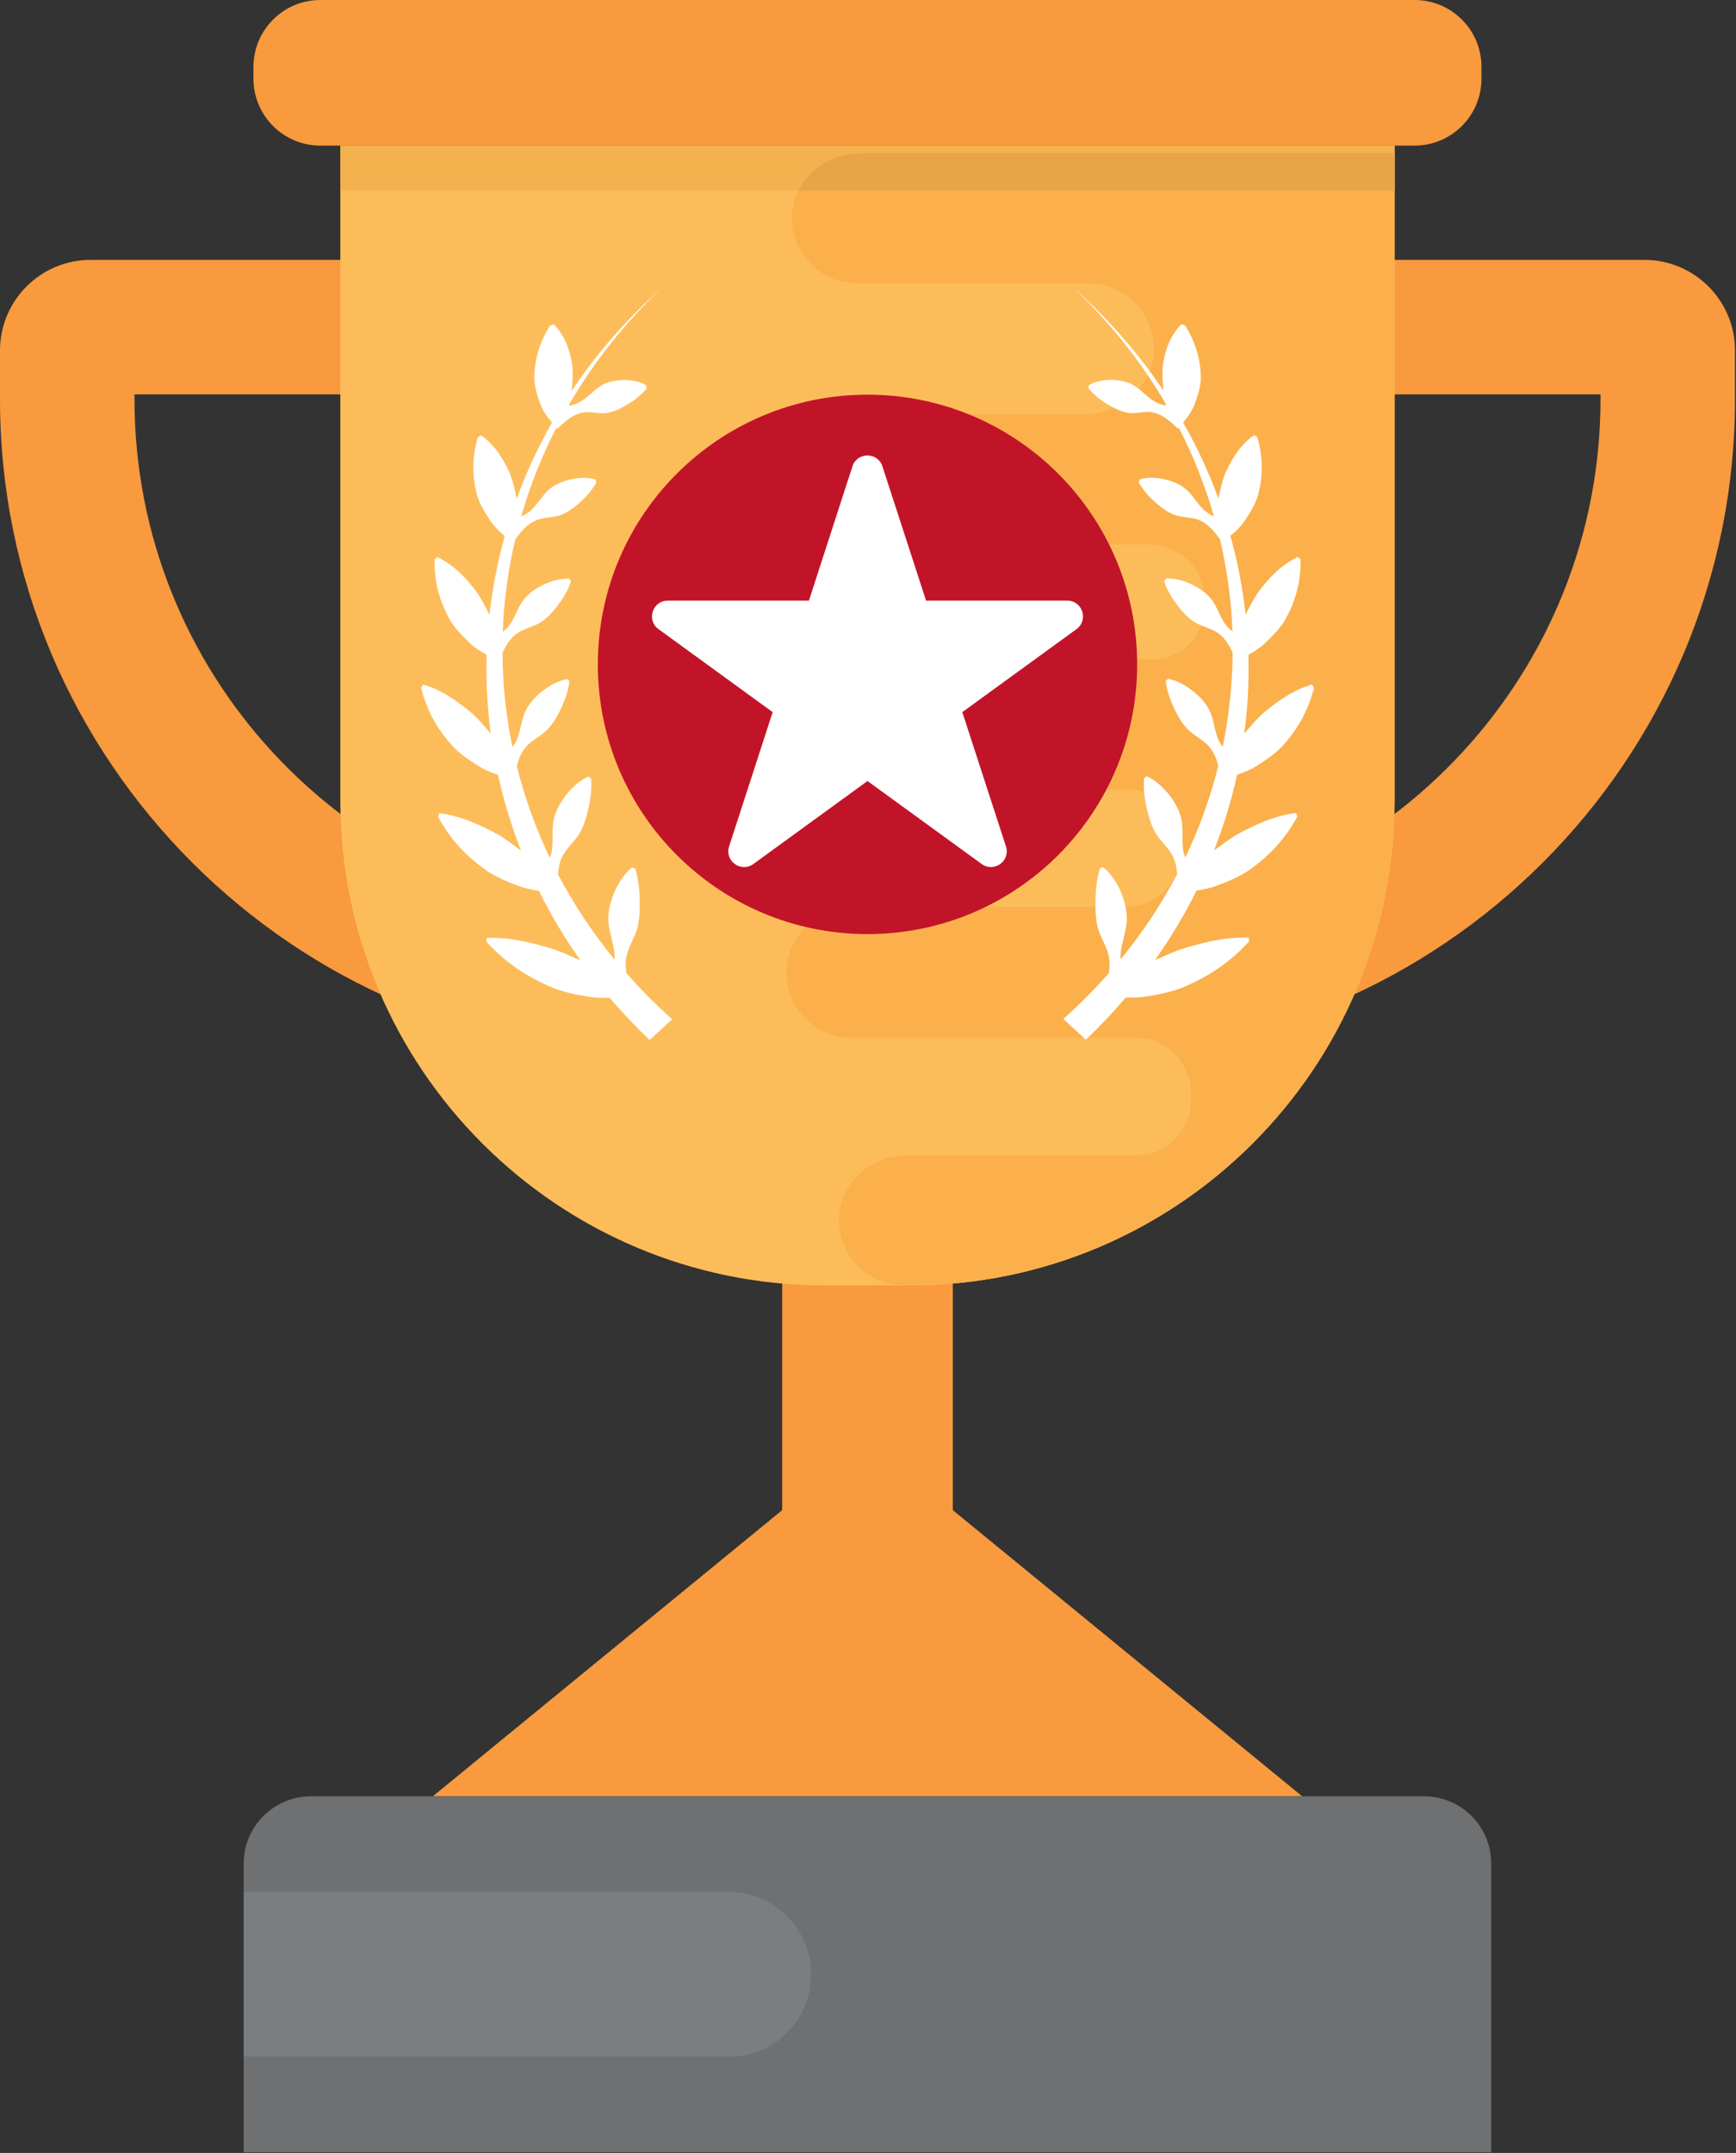 <?xml version="1.0" encoding="UTF-8" standalone="no"?>
<!DOCTYPE svg PUBLIC "-//W3C//DTD SVG 1.1//EN" "http://www.w3.org/Graphics/SVG/1.1/DTD/svg11.dtd">
<svg width="100%" height="100%" viewBox="0 0 1721 2134" version="1.1" xmlns="http://www.w3.org/2000/svg" xmlns:xlink="http://www.w3.org/1999/xlink" xml:space="preserve" xmlns:serif="http://www.serif.com/" style="fill-rule:evenodd;clip-rule:evenodd;stroke-linejoin:round;stroke-miterlimit:1.414;">
    <rect x="0" y="0" width="1721" height="2134" fill="#333333" stroke="none"/>
    <g>
        <path d="M1114,390.933l0,519.334c264.333,-22.2 472.667,-244.467 472.667,-514.534l0,-4.8l-472.667,0Zm-43.667,654.534c-49.466,0 -89.733,-40.267 -89.733,-89.734l0,-608.4c0,-49.466 40.267,-89.733 89.733,-89.733l559.934,0c49.466,0 89.733,40.267 89.733,89.733l0,48.467c0,358.2 -291.467,649.667 -649.667,649.667Z" style="fill:#f89a3d;fill-rule:nonzero;"/>
        <path d="M133.333,390.933l0,4.8c0,270.067 208.334,492.334 472.667,514.534l0,-519.334l-472.667,0Zm516.334,654.534c-358.2,0 -649.667,-291.467 -649.667,-649.667l0,-48.467c0,-49.466 40.267,-89.733 89.733,-89.733l559.934,0c49.466,0 89.733,40.267 89.733,89.733l0,608.4c-0.067,49.467 -40.267,89.734 -89.733,89.734Z" style="fill:#f89a3d;fill-rule:nonzero;"/>
        <path d="M1290.93,1780.47l-346.333,-283.6l0,-518.134l-169.2,0l0,518.134l-346.333,283.6l861.866,0Z" style="fill:#f89a3d;fill-rule:nonzero;"/>
        <path d="M902.067,1274.13l-84.2,0c-265.334,0 -480.467,-215.133 -480.467,-480.466l0,-649.334l1045.13,0l0,649.334c0,265.333 -215.066,480.466 -480.466,480.466Z" style="fill:#fdbc5a;fill-rule:nonzero;"/>
        <path d="M1402.4,0l-1084.8,0c-36.671,0 -66.333,29.733 -66.333,66.333l0,11.667c0,36.667 29.733,66.333 66.333,66.333l1084.73,0c36.667,0 66.334,-29.729 66.334,-66.333l0,-11.667c0.066,-36.6 -29.667,-66.333 -66.267,-66.333Z" style="fill:#f89a3d;fill-rule:nonzero;"/>
        <path d="M1411.73,1780.47l-1103.47,0c-36.8,0 -66.667,29.866 -66.667,66.666l0,286.2l1236.73,0l0,-286.2c0.067,-36.8 -29.8,-66.666 -66.6,-66.666Z" style="fill:#6e7072;fill-rule:nonzero;"/>
        <path d="M1382.53,793.667l0,-641.8l-529.066,0c-35.4,0 -66.4,25.933 -68.334,60.733c-1.866,37.333 27.867,68.337 64.534,68.337l229,0c37.333,0 67.066,30.996 65.133,68.33c-1.933,34.8 -33.533,61.333 -68.333,61.333l-216.334,0c-34.8,0.667 -62.6,29.133 -62.6,64.533c0,35.4 29.067,64.534 64.534,64.534l278.333,0c30.4,0 55.067,24.666 54.4,54.4l0,5.066c1.933,29.067 -21.533,54.4 -51.267,54.4l-405.533,0c-35.4,0 -66.4,25.934 -68.933,60.734c-1.267,37.333 27.866,68.333 65.133,68.333l384.667,0c29.733,0 54.4,24.667 54.4,54.4l-0.667,3.8l0,0.6c0.667,31.6 -25.333,57.6 -56.933,57.6l-266.334,0c-35.4,0 -66.4,25.933 -68.933,61.4c-1.267,37.333 27.8,68.333 65.133,68.333l282.134,0c31.6,0 54.4,25.934 54.4,57.6l0,1.267c0,31 -22.8,57.533 -54.4,57.533l-227.134,0c-34.8,0 -65.8,25.934 -67.666,60.734c-1.934,37.933 27.866,68.333 64.533,68.333l5.6,0c265.467,-0.067 480.533,-215.2 480.533,-480.533Z" style="fill:#fbb04c;fill-rule:nonzero;"/>
        <path d="M620.733,949.933c1.334,-10 7.534,-18.733 10.534,-28.066c2.866,-9.4 3.066,-19.4 2.933,-29.467c-0.333,-10.133 -1,-20.267 -4.533,-31.533c-1.067,-0.334 -2.067,-0.734 -3.134,-1.067c-8.533,7.2 -13.533,15.667 -17.533,24.667c-3.733,9.066 -6.533,18.6 -5.8,29.333c0.8,10.733 5.533,22.6 6.2,33.267c0.133,1.4 -0.2,2.666 -0.2,4.066c-21.867,-26.666 -40.533,-54.933 -56,-84.4c0.4,-5.933 1.4,-11.6 3.733,-16.533c3.734,-8.667 11.734,-15.2 16.867,-23c5,-7.867 7.467,-16.867 9.6,-26.067c1.933,-9.266 3.467,-18.733 2.533,-29.8c-0.933,-0.533 -1.866,-1.133 -2.8,-1.666c-9.733,4.733 -16.4,11.4 -22.266,18.733c-5.6,7.467 -10.4,15.533 -12.2,25.333c-1.734,9.934 0,21.6 -1.867,31.267c-0.333,1.867 -1.271,3.467 -1.737,5.267c-14.063,-29.4 -24.996,-59.867 -32.73,-90.934c1.8,-6.733 4.134,-13 8.134,-17.866c5.466,-7.067 14.529,-11.2 21.066,-17.2c6.467,-6.134 10.667,-13.867 14.6,-21.867c3.734,-8.2 7.134,-16.6 8.334,-27.2c-0.8,-0.733 -1.534,-1.467 -2.334,-2.2c-10.2,2.267 -17.87,6.933 -24.937,12.467c-6.863,5.6 -13.129,12.066 -16.863,20.666c-3.733,8.734 -4.533,19.867 -8.466,28.334c-1,2.266 -2.534,4 -3.867,6.066c-6.4,-30.733 -9.667,-62 -9.867,-93.333c3.4,-7.4 7.534,-14.133 13.334,-18.533c6.6,-5.334 16,-7 23.333,-11.134c7.263,-4.2 12.8,-10.533 18.067,-17.266c5.133,-6.934 9.933,-14.134 13.133,-24c-0.6,-0.867 -1.2,-1.734 -1.733,-2.667c-10,-0.2 -18.134,2.533 -25.867,6.133c-7.6,3.8 -14.667,8.4 -20,15.667c-5.267,7.4 -8.267,17.667 -13.667,24.6c-1.8,2.467 -4.133,4.267 -6.333,6.2c1.133,-30.533 5.267,-61.133 12.333,-91.267c0.334,-0.466 0.667,-0.933 1,-1.4c5.267,-7.4 11.134,-13.933 18.467,-17.2c7.133,-3.666 16.133,-3 23.8,-5.266c7.6,-2.334 14,-7.134 20.2,-12.467c6.133,-5.533 12.067,-11.467 17.067,-20.4c-0.334,-1 -0.734,-2 -1.067,-3c-9.133,-2.467 -17.2,-1.6 -25.067,0.133c-7.733,1.934 -15.266,4.734 -21.666,10.534c-6.334,5.933 -11.334,15.133 -17.734,20.466c-2.8,2.467 -5.866,4.134 -9.066,5.6c8.6,-29.933 20.2,-59.333 34.8,-87.866l0.866,1c1.267,-1.2 2.534,-2.334 3.8,-3.534c6.467,-6 13.267,-10.933 20.6,-12.466c7.334,-1.734 15.4,0.933 22.8,0.466c7.467,-0.6 14.334,-3.866 21.2,-7.8c6.867,-4.133 13.6,-8.733 20.267,-16.6c-0.067,-1.066 -0.2,-2.133 -0.267,-3.2c-7.733,-4.4 -15.2,-5.266 -22.733,-5.266c-7.467,0.2 -14.933,1.333 -22.133,5.6c-7.134,4.4 -13.734,12.333 -20.867,16.066c-3.467,1.934 -7.067,3.134 -10.733,3.867c0.133,-0.667 0.133,-1.267 0.266,-1.933c23.734,-40.6 53.8,-79 90.4,-113.934c-34.666,30.934 -64.2,65.067 -88.466,101.4c0.066,-1.133 0.6,-2.333 0.6,-3.4c0.6,-7.8 0.933,-15.533 0.2,-22.933c-2.534,-14.333 -6.734,-28.267 -18.334,-39.933c-1.266,0.4 -2.466,0.866 -3.733,1.266c-12.267,19.867 -15.467,37.267 -15.533,53.134c0.466,7.733 2.466,14.866 5,21.6c2.062,7 5.866,13.2 10.533,18.933c0.663,0.8 1.333,1.667 2,2.467c-13.933,24.466 -25.6,49.8 -35.067,75.733l-0.066,-0.8c-1.667,-8.2 -3.467,-16.333 -6.267,-23.8c-6.533,-14.467 -14.467,-28.267 -28.867,-38.533c-1.133,0.666 -2.2,1.266 -3.266,1.933c-6.6,22.867 -5,41.533 -0.6,58c2.6,7.933 6.6,15 11,21.6c4.066,6.933 9.533,12.667 15.8,17.8l0.533,0.467c-7.2,25.666 -12.2,51.866 -15.133,78.2c-3.867,-7.734 -7.734,-15.4 -12.4,-22.334c-10.534,-13.8 -22.2,-26.733 -39.334,-35c-1,0.8 -1.866,1.6 -2.8,2.467c-0.4,24.733 6.334,43.733 15.334,59.933c4.866,7.734 10.8,14.334 17.133,20.334c5.533,5.866 12.2,10.333 19.267,14.266c-0.734,26 0.6,52.134 4.066,78.067c-5.733,-6.733 -11.4,-13.467 -17.666,-19.333c-14.534,-12.267 -29.867,-23.6 -49.4,-29.334c-0.667,1 -1.4,2.067 -2.067,3.067c6.267,25.4 18.333,43.733 32,58.733c7.067,7.067 15,12.734 23.133,17.734c6.534,4.466 13.8,7.333 21.2,10c5.534,25.333 13.134,50.4 22.8,75c-7.333,-5.4 -14.6,-10.934 -22.2,-15.534c-18.333,-9.933 -37.133,-18.8 -58.733,-21.466c-0.467,1.133 -0.867,2.266 -1.333,3.466c13.333,24.8 30.733,41.334 49.066,54.067c9.267,5.933 19,10.2 28.867,13.8c7.133,3 14.6,4.267 22.067,5.6c11.729,23.667 25.466,46.733 41.266,69c-8.733,-3.867 -17.4,-7.933 -26.066,-10.933c-21.867,-6.667 -43.867,-12.334 -66.934,-11.4c-0.133,1.2 -0.266,2.466 -0.4,3.666c20.667,22.8 43.467,36.334 66.134,45.867c11.4,4.267 22.8,6.8 34.133,8.533c7.467,1.467 14.733,1.267 22.067,1.334c12.266,14.4 25.4,28.333 39.533,41.8c7.467,-6.867 14.867,-13.734 22.333,-20.6c-16.2,-14.467 -31.266,-29.6 -45.133,-45.4c-1,-5.2 -1.2,-10.2 -0.467,-14.934Z" style="fill:#fff;fill-rule:nonzero;"/>
        <path d="M1225.73,827.467c-7.6,4.6 -14.866,10.133 -22.2,15.533c9.667,-24.6 17.267,-49.667 22.8,-75c7.4,-2.6 14.667,-5.467 21.2,-10c8.134,-5 16,-10.667 23.134,-17.733c13.666,-15 25.733,-33.334 32,-58.734c-0.667,-1 -1.4,-2.066 -2.067,-3.066c-19.533,5.8 -34.867,17.066 -49.4,29.333c-6.267,5.867 -11.933,12.667 -17.667,19.333c3.467,-25.933 4.8,-52.066 4.067,-78.066c7.067,-3.934 13.733,-8.4 19.267,-14.267c6.333,-6 12.266,-12.533 17.133,-20.333c9,-16.2 15.733,-35.2 15.333,-59.934c-0.933,-0.866 -1.8,-1.733 -2.733,-2.533c-17.133,8.267 -28.8,21.2 -39.333,35c-4.667,6.933 -8.534,14.6 -12.4,22.333c-2.867,-26.333 -7.934,-52.533 -15.134,-78.2l0.534,-0.466c6.266,-5.134 11.8,-10.867 15.8,-17.8c4.466,-6.6 8.4,-13.6 11,-21.6c4.4,-16.467 6,-35.134 -0.6,-58c-1.067,-0.667 -2.2,-1.334 -3.267,-1.934c-14.4,10.267 -22.333,24 -28.867,38.534c-2.8,7.466 -4.666,15.6 -6.266,23.8l-0.067,0.8c-9.467,-25.934 -21.2,-51.267 -35.067,-75.734c0.667,-0.8 1.334,-1.6 2,-2.466c4.667,-5.734 8.467,-11.934 10.534,-18.934c2.533,-6.8 4.466,-13.866 5,-21.6c-0.067,-15.866 -3.267,-33.266 -15.534,-53.133c-1.266,-0.4 -2.466,-0.867 -3.733,-1.267c-11.533,11.667 -15.8,25.6 -18.333,39.934c-0.8,7.333 -0.4,15.066 0.2,22.933c0,1.067 0.533,2.267 0.6,3.4c-24.334,-36.4 -53.8,-70.467 -88.467,-101.4c36.6,34.933 66.733,73.333 90.4,113.933c0.133,0.667 0.133,1.267 0.267,1.934c-3.667,-0.734 -7.267,-1.867 -10.734,-3.867c-7.066,-3.733 -13.666,-11.667 -20.866,-16.067c-7.134,-4.266 -14.667,-5.4 -22.134,-5.6c-7.533,0.067 -15.004,0.867 -22.733,5.267c-0.067,1.067 -0.2,2.133 -0.267,3.2c6.667,7.8 13.4,12.467 20.267,16.6c6.867,3.867 13.733,7.2 21.2,7.8c7.4,0.467 15.467,-2.2 22.8,-0.467c7.4,1.467 14.133,6.467 20.6,12.467c1.267,1.133 2.533,2.333 3.8,3.533l0.867,-1c14.6,28.534 26.2,57.934 34.8,87.867c-3.2,-1.533 -6.267,-3.2 -9.067,-5.6c-6.4,-5.333 -11.4,-14.533 -17.733,-20.467c-6.4,-5.8 -13.867,-8.6 -21.667,-10.533c-7.8,-1.733 -15.867,-2.6 -25.067,-0.133c-0.333,1 -0.733,2 -1.066,3c5,8.933 10.933,14.933 17.066,20.4c6.267,5.333 12.6,10.133 20.2,12.466c7.6,2.267 16.667,1.667 23.867,5.134c7.333,3.266 13.133,9.8 18.467,17.2c0.333,0.466 0.666,0.933 1,1.4c7.066,30.133 11.2,60.733 12.333,91.266c-2.2,-1.933 -4.533,-3.733 -6.333,-6.2c-5.4,-6.933 -8.467,-17.2 -13.667,-24.6c-5.267,-7.266 -12.4,-11.866 -20,-15.666c-7.733,-3.6 -15.867,-6.334 -25.867,-6.134c-0.6,0.867 -1.2,1.734 -1.8,2.667c3.2,9.867 8,17.133 13.134,24c5.266,6.733 10.8,13.067 18.066,17.267c7.334,4.133 16.734,5.8 23.334,11.133c5.866,4.4 9.933,11.133 13.333,18.533c-0.2,31.334 -3.533,62.534 -9.867,93.334c-1.333,-2 -2.866,-3.8 -3.866,-6.067c-3.934,-8.4 -4.734,-19.6 -8.467,-28.333c-3.8,-8.667 -10,-15.067 -16.867,-20.667c-7.066,-5.533 -14.8,-10.2 -24.933,-12.467c-0.8,0.734 -1.533,1.467 -2.333,2.2c1.2,10.6 4.6,19 8.333,27.2c3.933,8.067 8.133,15.8 14.6,21.867c6.533,6 15.6,10.133 21.067,17.2c4,4.933 6.4,11.2 8.133,17.867c-7.733,31.066 -18.667,61.533 -32.733,90.933c-0.534,-1.8 -1.4,-3.4 -1.734,-5.267c-1.933,-9.666 -0.2,-21.4 -1.866,-31.266c-1.8,-9.867 -6.6,-17.934 -12.2,-25.334c-5.867,-7.333 -12.534,-14 -22.2,-18.733c-0.934,0.533 -1.867,1.133 -2.8,1.667c-1,11.066 0.533,20.533 2.533,29.8c2.133,9.2 4.6,18.2 9.6,26.066c5.067,7.8 13.067,14.334 16.867,23c2.333,5 3.266,10.6 3.733,16.534c-15.467,29.4 -34.133,57.733 -56,84.4c0,-1.334 -0.333,-2.667 -0.2,-4.067c0.667,-10.667 5.4,-22.467 6.2,-33.267c0.667,-10.733 -2.067,-20.266 -5.8,-29.333c-4,-9 -9,-17.467 -17.533,-24.667c-1.067,0.334 -2.067,0.734 -3.134,1.067c-3.533,11.267 -4.2,21.4 -4.533,31.533c-0.133,10.067 0.067,20.067 2.933,29.467c3,9.4 9.2,18.067 10.534,28.067c0.8,4.733 0.533,9.8 -0.2,14.933c-13.867,15.8 -28.934,30.933 -45.134,45.4c7.467,6.867 14.867,13.733 22.33,20.6c14.133,-13.467 27.27,-27.4 39.537,-41.8c7.333,-0.067 14.6,0.133 22.067,-1.333c11.333,-1.734 22.733,-4.267 34.133,-8.534c22.733,-9.533 45.467,-23.066 66.133,-45.866c-0.133,-1.2 -0.266,-2.467 -0.4,-3.667c-23.133,-0.933 -45.066,4.8 -66.933,11.4c-8.667,3.067 -17.4,7.133 -26.067,10.933c15.8,-22.266 29.534,-45.333 41.267,-69c7.467,-1.266 14.933,-2.6 22.067,-5.6c9.8,-3.6 19.533,-7.866 28.866,-13.8c18.267,-12.733 35.734,-29.266 49.067,-54.066c-0.4,-1.134 -0.867,-2.267 -1.333,-3.467c-21.934,2.867 -40.734,11.733 -59.134,21.667Z" style="fill:#fff;fill-rule:nonzero;"/>
        <path d="M860,391.2c147.646,0 267.333,119.688 267.333,267.333c0,147.646 -119.687,267.334 -267.333,267.334c-147.646,0 -267.333,-119.688 -267.333,-267.334c0,-147.645 119.687,-267.333 267.333,-267.333Z" style="fill:#c21429;fill-rule:nonzero;"/>
        <path d="M1058,595.333l-139.933,0l-43.267,-133.066c-4.667,-14.4 -25.067,-14.4 -29.733,0l-43.134,133.066l-139.933,0c-15.133,0 -21.4,19.334 -9.2,28.267l113.2,82.267l-43.2,133.066c-4.667,14.4 11.8,26.4 24.067,17.467l113.133,-82.267l113.2,82.267c12.267,8.867 28.733,-3.067 24.067,-17.467l-43.267,-133.066l113.196,-82.267c12.204,-8.933 5.937,-28.267 -9.196,-28.267Z" style="fill:#fff;fill-rule:nonzero;"/>
        <path d="M1382.6,189l-0.067,0l0,-37.133l0,-7.534l0.067,0l0,44.667Z" style="fill:#e6e3e3;fill-rule:nonzero;"/>
        <path d="M791.363,189l-453.896,0l0,-44.667l1045.07,0l0,7.534l-529.066,0c-26.78,0 -51.042,14.841 -62.104,37.133Z" style="fill:#f4b24e;fill-rule:nonzero;"/>
        <path d="M1382.53,189l-591.17,0c11.062,-22.292 35.324,-37.133 62.104,-37.133l529.066,0l0,37.133Z" style="fill:#e8a547;fill-rule:nonzero;"/>
        <path d="M722.533,1875.33l-480.933,0l0,163.134l483.267,0c44,-0.8 79.2,-36.8 79.2,-81.6c0,-44.734 -36.734,-81.534 -81.534,-81.534Z" style="fill:#7b7e80;fill-rule:nonzero;"/>
    </g>
</svg>
